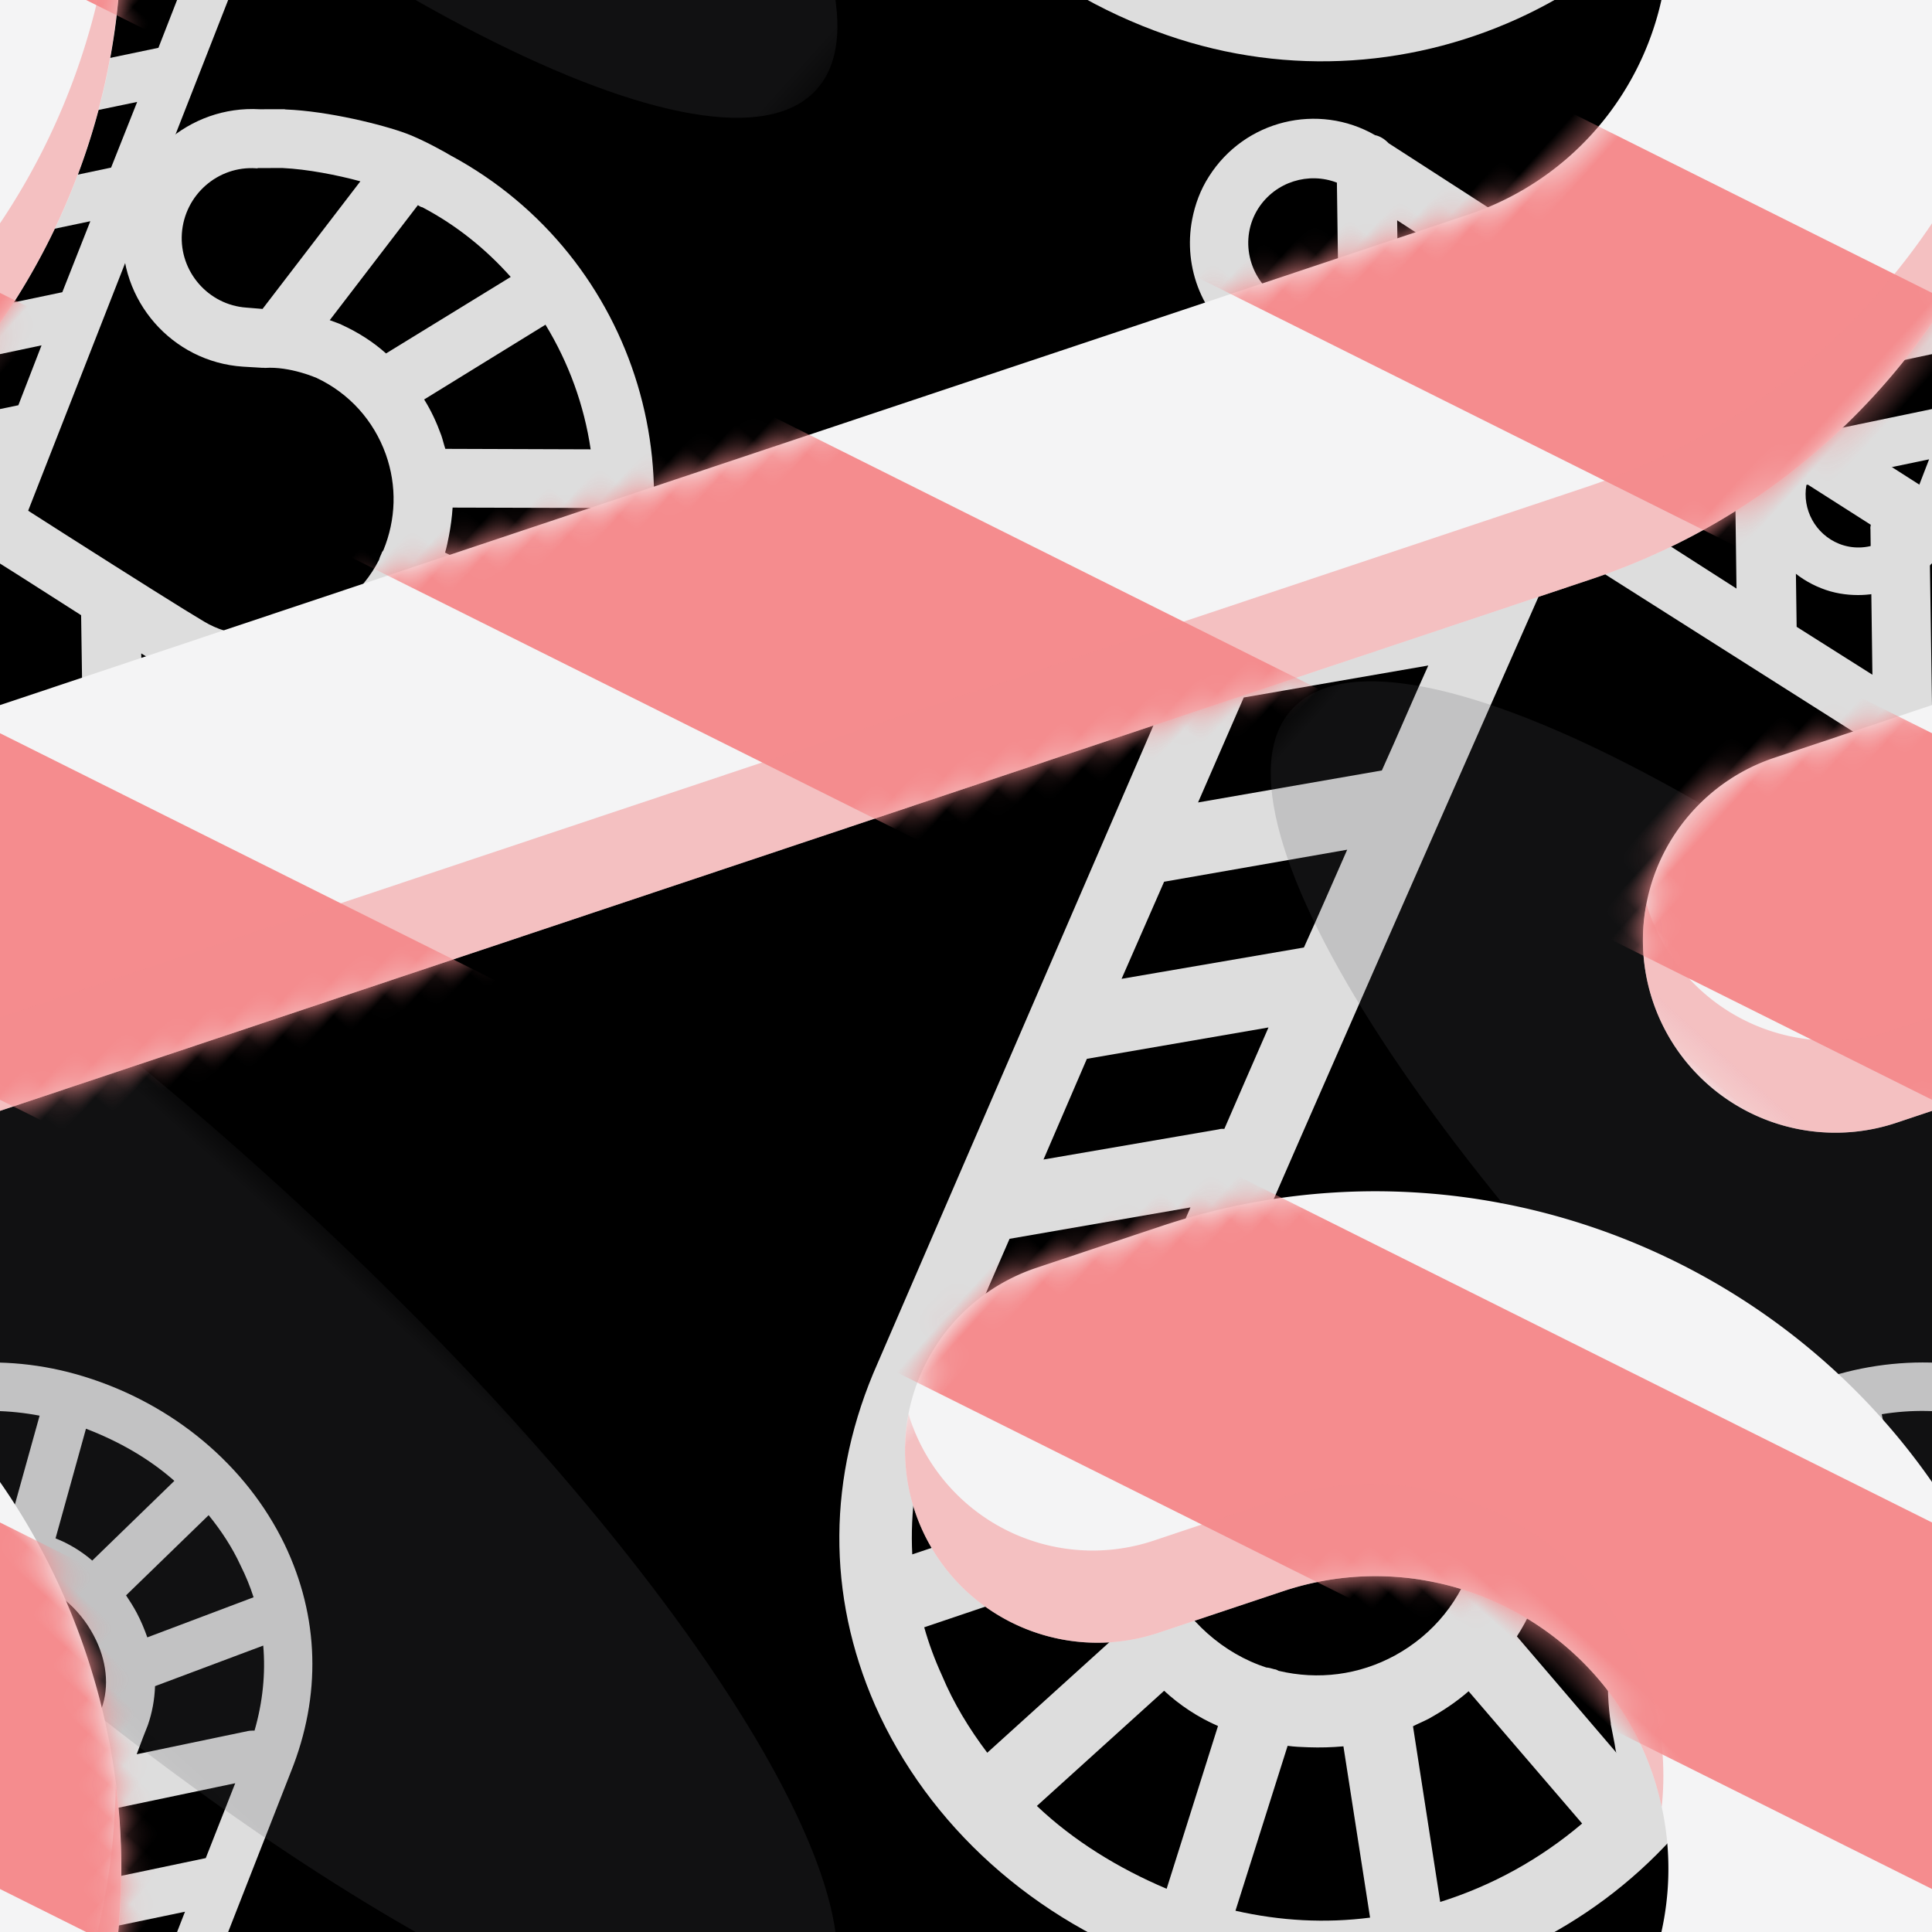 <svg version="1.1"
      xmlns="http://www.w3.org/2000/svg"
      xmlns:xlink="http://www.w3.org/1999/xlink"  id="snapshot-39677" width="250" height="250" viewBox="0 0 250 250"><desc>This image was made on Patterninja.com</desc><defs>
<!-- image 82981 -->
<g id="transformed-82981" data-image="82981" transform="translate(-16.45, -40.14) rotate(182, 187.5, 187.5)"><g><svg version="1.1" width="375px" height="375px" viewBox="0 0 375 375"><g id="original-82981"><svg xmlns="http://www.w3.org/2000/svg" viewBox="0 0 400 400" xmlns:xlink="http://www.w3.org/1999/xlink" version="1.1" preserveAspectRatio="xMidYMid meet">
  <path d="M258.9 119.7c-7.9-16.3-23-29-41.5-34.7-34.3-10.6-70.9 8.6-81.6 43-.3.8-1.7 5-2.2 8-.7 4.2-1.2 13.7-.1 20.8v.2l.8 4.1c1.6 11.8 12.4 20.2 24.3 18.8 11.9-1.5 20.4-12.4 18.9-24.3l-.4-3c0-.2-.1-.5-.1-.7-1.1-4.1 0-8.9 0-8.9 1.5-5.9 5.2-10.8 10.4-13.9 4.9-2.9 10.5-3.8 16-2.7.2.1.4.2.6.2.4.1.8.2 1.1.2 6 1.7 11.3 6.1 14.3 11.8 2.7 5.1 3.3 10.5 1.6 15.2-5 14.1-49.3 124.6-55.2 139.3-.5.7-.9 1.6-.9 2.5-3.6 10.5 1.7 22.1 12.2 26.2 2.5 1 5.1 1.4 7.6 1.4 8.4 0 16.3-5 19.5-13.3l56-143c6.4-15.9 5.9-32.2-1.3-47.2zm-55.1 164.2l-25.5 5.3c1.4-3.4 3-7.6 5-12.4.2 0 .5 0 .7-.1l24.6-5.2-4.8 12.4zm9.1-23.4l-25.3 5.3c1.9-4.6 3.8-9.6 5.9-14.7l25.2-5.3-5.8 14.7zm10.1-25.8l-25.1 5.3c1.8-4.5 3.6-9.1 5.5-13.7l25-5.2-5.4 13.6zm9.8-24.8l-24.9 5.2c1.9-4.8 3.8-9.6 5.6-14.2.3 0 .5 0 .8-.1l24-5-5.5 14.1zm-21.3-91.4l6.3-22.7c6.8 2.6 13.1 6.2 18.3 10.8l-17 16.5c-2.2-1.9-4.8-3.5-7.6-4.6zm31.1 66.2l-24.8 5.2c2.2-5.7 4.3-10.9 6.1-15.5l24.8-5.2-6.1 15.5zm8.7-26.3l-23 4.8c1-2.7 1.8-4.8 2.3-6 .9-2.6 1.4-5.3 1.5-8.1l22.4-8.4c.5 5.8-.1 11.7-1.8 17.6-.5 0-.9 0-1.4.1zm1.2-27.7l-22 8.3c-.6-1.7-1.3-3.4-2.2-5.1-.7-1.3-1.4-2.4-2.2-3.6l17.1-16.6c2.6 3.2 4.9 6.7 6.6 10.4 1.1 2.2 2 4.4 2.7 6.6zm-107.2.3c1.9-6.3 4.9-11.9 8.7-16.9l16.7 18.2c-1.5 2.5-2.6 5.3-3.3 8.2-.1.2-.2 1-.4 2.2l-21.9-10.9c.1-.3.2-.5.2-.7v-.1zm12.1 39c-6.5.8-12.4-3.8-13.2-10.2 0-.1 0-.2-.1-.3l-.8-4.1c-.6-4.1-.6-9.3-.3-13.3l24.3 12.1.3 2.7c.8 6.4-3.8 12.3-10.2 13.1zm19.7-45.5l-16.3-17.7c5.6-5.1 12.1-9 19.2-11.5l4.6 24.1c-.7.4-1.4.7-2.1 1.1-2 1.2-3.8 2.5-5.4 4zm17-8.2l-4.5-23.5c6.1-1 12.3-.9 18.6.3l-6.4 23c-1-.1-1.9-.1-2.9-.1-1.6 0-3.2.1-4.8.3zm-13.3 196.3c-5-2-7.7-7.2-6.8-12.2l25.4-5.3-4.4 11.4c-2.3 5.5-8.6 8.3-14.2 6.1z" fill="rgba(221, 221, 221, 1)" stroke="none"/>
</svg>
</g></svg></g></g>
<!-- /image 82981 -->

<!-- image 08851 -->
<g id="transformed-08851" data-image="08851" transform="translate(91.436, -95.414) rotate(101, 153.294, 153.294)"><g><svg version="1.1" width="306.587px" height="306.587px" viewBox="0 0 306.587 306.587"><g id="original-08851"><svg xmlns="http://www.w3.org/2000/svg" viewBox="0 0 400 400" xmlns:xlink="http://www.w3.org/1999/xlink" version="1.1" preserveAspectRatio="xMidYMid meet">
  <path d="M258.9 119.7c-7.9-16.3-23-29-41.5-34.7-34.3-10.6-70.9 8.6-81.6 43-.3.8-1.7 5-2.2 8-.7 4.2-1.2 13.7-.1 20.8v.2l.8 4.1c1.6 11.8 12.4 20.2 24.3 18.8 11.9-1.5 20.4-12.4 18.9-24.3l-.4-3c0-.2-.1-.5-.1-.7-1.1-4.1 0-8.9 0-8.9 1.5-5.9 5.2-10.8 10.4-13.9 4.9-2.9 10.5-3.8 16-2.7.2.1.4.2.6.2.4.1.8.2 1.1.2 6 1.7 11.3 6.1 14.3 11.8 2.7 5.1 3.3 10.5 1.6 15.2-5 14.1-49.3 124.6-55.2 139.3-.5.7-.9 1.6-.9 2.5-3.6 10.5 1.7 22.1 12.2 26.2 2.5 1 5.1 1.4 7.6 1.4 8.4 0 16.3-5 19.5-13.3l56-143c6.4-15.9 5.9-32.2-1.3-47.2zm-55.1 164.2l-25.5 5.3c1.4-3.4 3-7.6 5-12.4.2 0 .5 0 .7-.1l24.6-5.2-4.8 12.4zm9.1-23.4l-25.3 5.3c1.9-4.6 3.8-9.6 5.9-14.7l25.2-5.3-5.8 14.7zm10.1-25.8l-25.1 5.3c1.8-4.5 3.6-9.1 5.5-13.7l25-5.2-5.4 13.6zm9.8-24.8l-24.9 5.2c1.9-4.8 3.8-9.6 5.6-14.2.3 0 .5 0 .8-.1l24-5-5.5 14.1zm-21.3-91.4l6.3-22.7c6.8 2.6 13.1 6.2 18.3 10.8l-17 16.5c-2.2-1.9-4.8-3.5-7.6-4.6zm31.1 66.2l-24.8 5.2c2.2-5.7 4.3-10.9 6.1-15.5l24.8-5.2-6.1 15.5zm8.7-26.3l-23 4.8c1-2.7 1.8-4.8 2.3-6 .9-2.6 1.4-5.3 1.5-8.1l22.4-8.4c.5 5.8-.1 11.7-1.8 17.6-.5 0-.9 0-1.4.1zm1.2-27.7l-22 8.3c-.6-1.7-1.3-3.4-2.2-5.1-.7-1.3-1.4-2.4-2.2-3.6l17.1-16.6c2.6 3.2 4.9 6.7 6.6 10.4 1.1 2.2 2 4.4 2.7 6.6zm-107.2.3c1.9-6.3 4.9-11.9 8.7-16.9l16.7 18.2c-1.5 2.5-2.6 5.3-3.3 8.2-.1.2-.2 1-.4 2.2l-21.9-10.9c.1-.3.2-.5.2-.7v-.1zm12.1 39c-6.5.8-12.4-3.8-13.2-10.2 0-.1 0-.2-.1-.3l-.8-4.1c-.6-4.1-.6-9.3-.3-13.3l24.3 12.1.3 2.7c.8 6.4-3.8 12.3-10.2 13.1zm19.7-45.5l-16.3-17.7c5.6-5.1 12.1-9 19.2-11.5l4.6 24.1c-.7.4-1.4.7-2.1 1.1-2 1.2-3.8 2.5-5.4 4zm17-8.2l-4.5-23.5c6.1-1 12.3-.9 18.6.3l-6.4 23c-1-.1-1.9-.1-2.9-.1-1.6 0-3.2.1-4.8.3zm-13.3 196.3c-5-2-7.7-7.2-6.8-12.2l25.4-5.3-4.4 11.4c-2.3 5.5-8.6 8.3-14.2 6.1z" fill="rgba(221, 221, 221, 1)" stroke="none"/>
</svg>
</g></svg></g></g>
<!-- /image 08851 -->

<!-- image 45541 -->
<g id="transformed-45541" data-image="45541" transform="translate(-125, -125) rotate(0, 125, 125)"><g><svg version="1.1" width="250px" height="250px" viewBox="0 0 250 250"><g id="original-45541"><svg xmlns="http://www.w3.org/2000/svg" viewBox="0 0 400 400" xmlns:xlink="http://www.w3.org/1999/xlink" version="1.1" preserveAspectRatio="xMidYMid meet">
  <path d="M258.9 119.7c-7.9-16.3-23-29-41.5-34.7-34.3-10.6-70.9 8.6-81.6 43-.3.8-1.7 5-2.2 8-.7 4.2-1.2 13.7-.1 20.8v.2l.8 4.1c1.6 11.8 12.4 20.2 24.3 18.8 11.9-1.5 20.4-12.4 18.9-24.3l-.4-3c0-.2-.1-.5-.1-.7-1.1-4.1 0-8.9 0-8.9 1.5-5.9 5.2-10.8 10.4-13.9 4.9-2.9 10.5-3.8 16-2.7.2.1.4.2.6.2.4.1.8.2 1.1.2 6 1.7 11.3 6.1 14.3 11.8 2.7 5.1 3.3 10.5 1.6 15.2-5 14.1-49.3 124.6-55.2 139.3-.5.7-.9 1.6-.9 2.5-3.6 10.5 1.7 22.1 12.2 26.2 2.5 1 5.1 1.4 7.6 1.4 8.4 0 16.3-5 19.5-13.3l56-143c6.4-15.9 5.9-32.2-1.3-47.2zm-55.1 164.2l-25.5 5.3c1.4-3.4 3-7.6 5-12.4.2 0 .5 0 .7-.1l24.6-5.2-4.8 12.4zm9.1-23.4l-25.3 5.3c1.9-4.6 3.8-9.6 5.9-14.7l25.2-5.3-5.8 14.7zm10.1-25.8l-25.1 5.3c1.8-4.5 3.6-9.1 5.5-13.7l25-5.2-5.4 13.6zm9.8-24.8l-24.9 5.2c1.9-4.8 3.8-9.6 5.6-14.2.3 0 .5 0 .8-.1l24-5-5.5 14.1zm-21.3-91.4l6.3-22.7c6.8 2.6 13.1 6.2 18.3 10.8l-17 16.5c-2.2-1.9-4.8-3.5-7.6-4.6zm31.1 66.2l-24.8 5.2c2.2-5.7 4.3-10.9 6.1-15.5l24.8-5.2-6.1 15.5zm8.7-26.3l-23 4.8c1-2.7 1.8-4.8 2.3-6 .9-2.6 1.4-5.3 1.5-8.1l22.4-8.4c.5 5.8-.1 11.7-1.8 17.6-.5 0-.9 0-1.4.1zm1.2-27.7l-22 8.3c-.6-1.7-1.3-3.4-2.2-5.1-.7-1.3-1.4-2.4-2.2-3.6l17.1-16.6c2.6 3.2 4.9 6.7 6.6 10.4 1.1 2.2 2 4.4 2.7 6.6zm-107.2.3c1.9-6.3 4.9-11.9 8.7-16.9l16.7 18.2c-1.5 2.5-2.6 5.3-3.3 8.2-.1.2-.2 1-.4 2.2l-21.9-10.9c.1-.3.2-.5.2-.7v-.1zm12.1 39c-6.5.8-12.4-3.8-13.2-10.2 0-.1 0-.2-.1-.3l-.8-4.1c-.6-4.1-.6-9.3-.3-13.3l24.3 12.1.3 2.7c.8 6.4-3.8 12.3-10.2 13.1zm19.7-45.5l-16.3-17.7c5.6-5.1 12.1-9 19.2-11.5l4.6 24.1c-.7.4-1.4.7-2.1 1.1-2 1.2-3.8 2.5-5.4 4zm17-8.2l-4.5-23.5c6.1-1 12.3-.9 18.6.3l-6.4 23c-1-.1-1.9-.1-2.9-.1-1.6 0-3.2.1-4.8.3zm-13.3 196.3c-5-2-7.7-7.2-6.8-12.2l25.4-5.3-4.4 11.4c-2.3 5.5-8.6 8.3-14.2 6.1z" fill="rgba(221, 221, 221, 1)" stroke="none"/>
</svg>
</g></svg></g></g>
<!-- /image 45541 -->

<!-- image 25798 -->
<g id="transformed-25798" data-image="25798" transform="translate(-15.1, -124.35) rotate(42, 128.25, 187.5)"><g><svg version="1.1" width="256.5px" height="375px" viewBox="0 0 256.5 375"><g id="original-25798"><svg xmlns="http://www.w3.org/2000/svg" viewBox="0 0 81 118" xmlns:xlink="http://www.w3.org/1999/xlink" version="1.1" preserveAspectRatio="xMidYMid meet">
  <defs>
    <path id="a" d="M.557 21.525h80.115V.177H.557z" fill="rgba(0, 0, 0, 1)" stroke="none"/>
    <path id="c" d="M4.56 92.42l-2.644-4.665A7.864 7.864 0 0 1 15.6 80.003l2.644 4.666c3.25 5.738 10.563 7.763 16.304 4.514 5.737-3.251 7.761-10.563 4.512-16.307L4.533 11.921c-2.14-3.776-.812-8.573 2.97-10.716a7.865 7.865 0 0 1 10.716 2.967L52.74 65.128c7.528 13.287 2.84 30.217-10.444 37.737a27.515 27.515 0 0 1-13.601 3.592c-9.656.002-19.045-5.049-24.136-14.037" fill="rgba(0, 0, 0, 1)" stroke="none"/>
    <path id="e" d="M.692 99.74h54.307V.184H.692z" fill="rgba(0, 0, 0, 1)" stroke="none"/>
  </defs>
  <g transform="matrix(1 0 0 -1 0 118)">
    <mask id="b" fill="#fff" fill-rule="evenodd">
      <use xlink:href="#a"/>
    </mask>
    <path d="M80.672 10.85C80.672 4.956 62.739.177 40.615.177 18.492.177.557 4.956.557 10.85c0 5.896 17.935 10.675 40.058 10.675 22.124 0 40.057-4.779 40.057-10.675" mask="url(#b)" fill="rgba(88, 89, 91, 0.2)" stroke="none" fill-rule="evenodd"/>
  </g>
  <path fill-rule="evenodd" d="M19.503 106.128a7.864 7.864 0 0 0 10.716-2.967L64.74 42.206C72.268 28.92 67.583 11.99 54.3 4.468 41.013-3.058 24.087 1.626 16.56 14.914l-2.643 4.664c-2.14 3.78-.813 8.58 2.966 10.719A7.866 7.866 0 0 0 27.6 27.33l2.644-4.666c3.25-5.738 10.564-7.763 16.304-4.512 5.737 3.249 7.761 10.56 4.512 16.305L16.533 95.412a7.861 7.861 0 0 0 2.97 10.716" fill="rgba(244, 244, 245, 1)" stroke="none"/>
  <g transform="matrix(1 0 0 -1 12 107.333)">
    <mask id="d" fill="#fff" fill-rule="evenodd">
      <use xlink:href="#c"/>
    </mask>
    <path d="M-36.803 97.656l-3.425 12.371 115.08 31.856 3.426-12.374z" mask="url(#d)" fill="rgba(245, 140, 142, 1)" stroke="none" fill-rule="evenodd"/>
    <path d="M-29.802 72.362l-3.577 12.917L81.7 117.137l3.577-12.914z" mask="url(#d)" fill="rgba(245, 140, 142, 1)" stroke="none" fill-rule="evenodd"/>
    <path d="M-23.103 48.158l-3.424 12.373L87.7 92.15l3.426-12.377z" mask="url(#d)" fill="rgba(245, 140, 142, 1)" stroke="none" fill-rule="evenodd"/>
    <path d="M-16.254 23.406l-3.424 12.376 115.08 31.853 3.428-12.37z" mask="url(#d)" fill="rgba(245, 140, 142, 1)" stroke="none" fill-rule="evenodd"/>
    <path d="M-9.251-1.884l-3.576 12.917 115.083 31.856 3.574-12.914z" mask="url(#d)" fill="rgba(245, 140, 142, 1)" stroke="none" fill-rule="evenodd"/>
    <path d="M-2.55-26.091l-3.426 12.375 114.228 31.618 3.427-12.373z" mask="url(#d)" fill="rgba(245, 140, 142, 1)" stroke="none" fill-rule="evenodd"/>
  </g>
  <g transform="matrix(1 0 0 -1 13.333 107.333)">
    <mask id="f" fill="#fff" fill-rule="evenodd">
      <use xlink:href="#e"/>
    </mask>
    <path d="M3.55 77.036a7.866 7.866 0 0 1 10.717 2.967l2.644 4.667c3.25 5.737 10.562 7.762 16.304 4.512a11.86 11.86 0 0 0 1.097-.707 11.86 11.86 0 0 1-3.764 3.373c-5.741 3.251-13.053 1.226-16.304-4.512L11.6 82.67A7.866 7.866 0 0 0 .883 79.703c-.067.037-.127.083-.192.121a7.82 7.82 0 0 1 2.858-2.788" mask="url(#f)" fill="rgba(245, 140, 142, 0.5)" stroke="none" fill-rule="evenodd"/>
    <path d="M45.396 99.74c7.581-8.61 9.31-21.415 3.345-31.946L14.22 6.838A7.863 7.863 0 0 0 3.503 3.873c-.068.037-.128.083-.192.121a7.82 7.82 0 0 1 2.858-2.788 7.863 7.863 0 0 1 10.716 2.966l34.523 60.956c6.616 11.678 3.79 26.168-6.012 34.612" mask="url(#f)" fill="rgba(245, 140, 142, 0.5)" stroke="none" fill-rule="evenodd"/>
  </g>
</svg>
</g></svg></g></g>
<!-- /image 25798 -->
</defs><rect x="0" y="0" width="250" height="250" fill="rgba(0, 0, 0, 1)"></rect><use xlink:href="#transformed-82981" transform="translate(-250, -250)"></use><use xlink:href="#transformed-82981" transform="translate(0, -250)"></use><use xlink:href="#transformed-82981" transform="translate(250, -250)"></use><use xlink:href="#transformed-82981" transform="translate(-250, 0)"></use><use xlink:href="#transformed-82981" transform="translate(0, 0)"></use><use xlink:href="#transformed-82981" transform="translate(250, 0)"></use><use xlink:href="#transformed-82981" transform="translate(-250, 250)"></use><use xlink:href="#transformed-82981" transform="translate(0, 250)"></use><use xlink:href="#transformed-82981" transform="translate(250, 250)"></use><use xlink:href="#transformed-08851" transform="translate(-250, -250)"></use><use xlink:href="#transformed-08851" transform="translate(0, -250)"></use><use xlink:href="#transformed-08851" transform="translate(250, -250)"></use><use xlink:href="#transformed-08851" transform="translate(-250, 0)"></use><use xlink:href="#transformed-08851" transform="translate(0, 0)"></use><use xlink:href="#transformed-08851" transform="translate(250, 0)"></use><use xlink:href="#transformed-08851" transform="translate(-250, 250)"></use><use xlink:href="#transformed-08851" transform="translate(0, 250)"></use><use xlink:href="#transformed-08851" transform="translate(250, 250)"></use><use xlink:href="#transformed-45541" transform="translate(-250, -250)"></use><use xlink:href="#transformed-45541" transform="translate(0, -250)"></use><use xlink:href="#transformed-45541" transform="translate(250, -250)"></use><use xlink:href="#transformed-45541" transform="translate(-250, 0)"></use><use xlink:href="#transformed-45541" transform="translate(0, 0)"></use><use xlink:href="#transformed-45541" transform="translate(250, 0)"></use><use xlink:href="#transformed-45541" transform="translate(-250, 250)"></use><use xlink:href="#transformed-45541" transform="translate(0, 250)"></use><use xlink:href="#transformed-45541" transform="translate(250, 250)"></use><use xlink:href="#transformed-25798" transform="translate(-250, -250)"></use><use xlink:href="#transformed-25798" transform="translate(0, -250)"></use><use xlink:href="#transformed-25798" transform="translate(250, -250)"></use><use xlink:href="#transformed-25798" transform="translate(-250, 0)"></use><use xlink:href="#transformed-25798" transform="translate(0, 0)"></use><use xlink:href="#transformed-25798" transform="translate(250, 0)"></use><use xlink:href="#transformed-25798" transform="translate(-250, 250)"></use><use xlink:href="#transformed-25798" transform="translate(0, 250)"></use><use xlink:href="#transformed-25798" transform="translate(250, 250)"></use></svg>